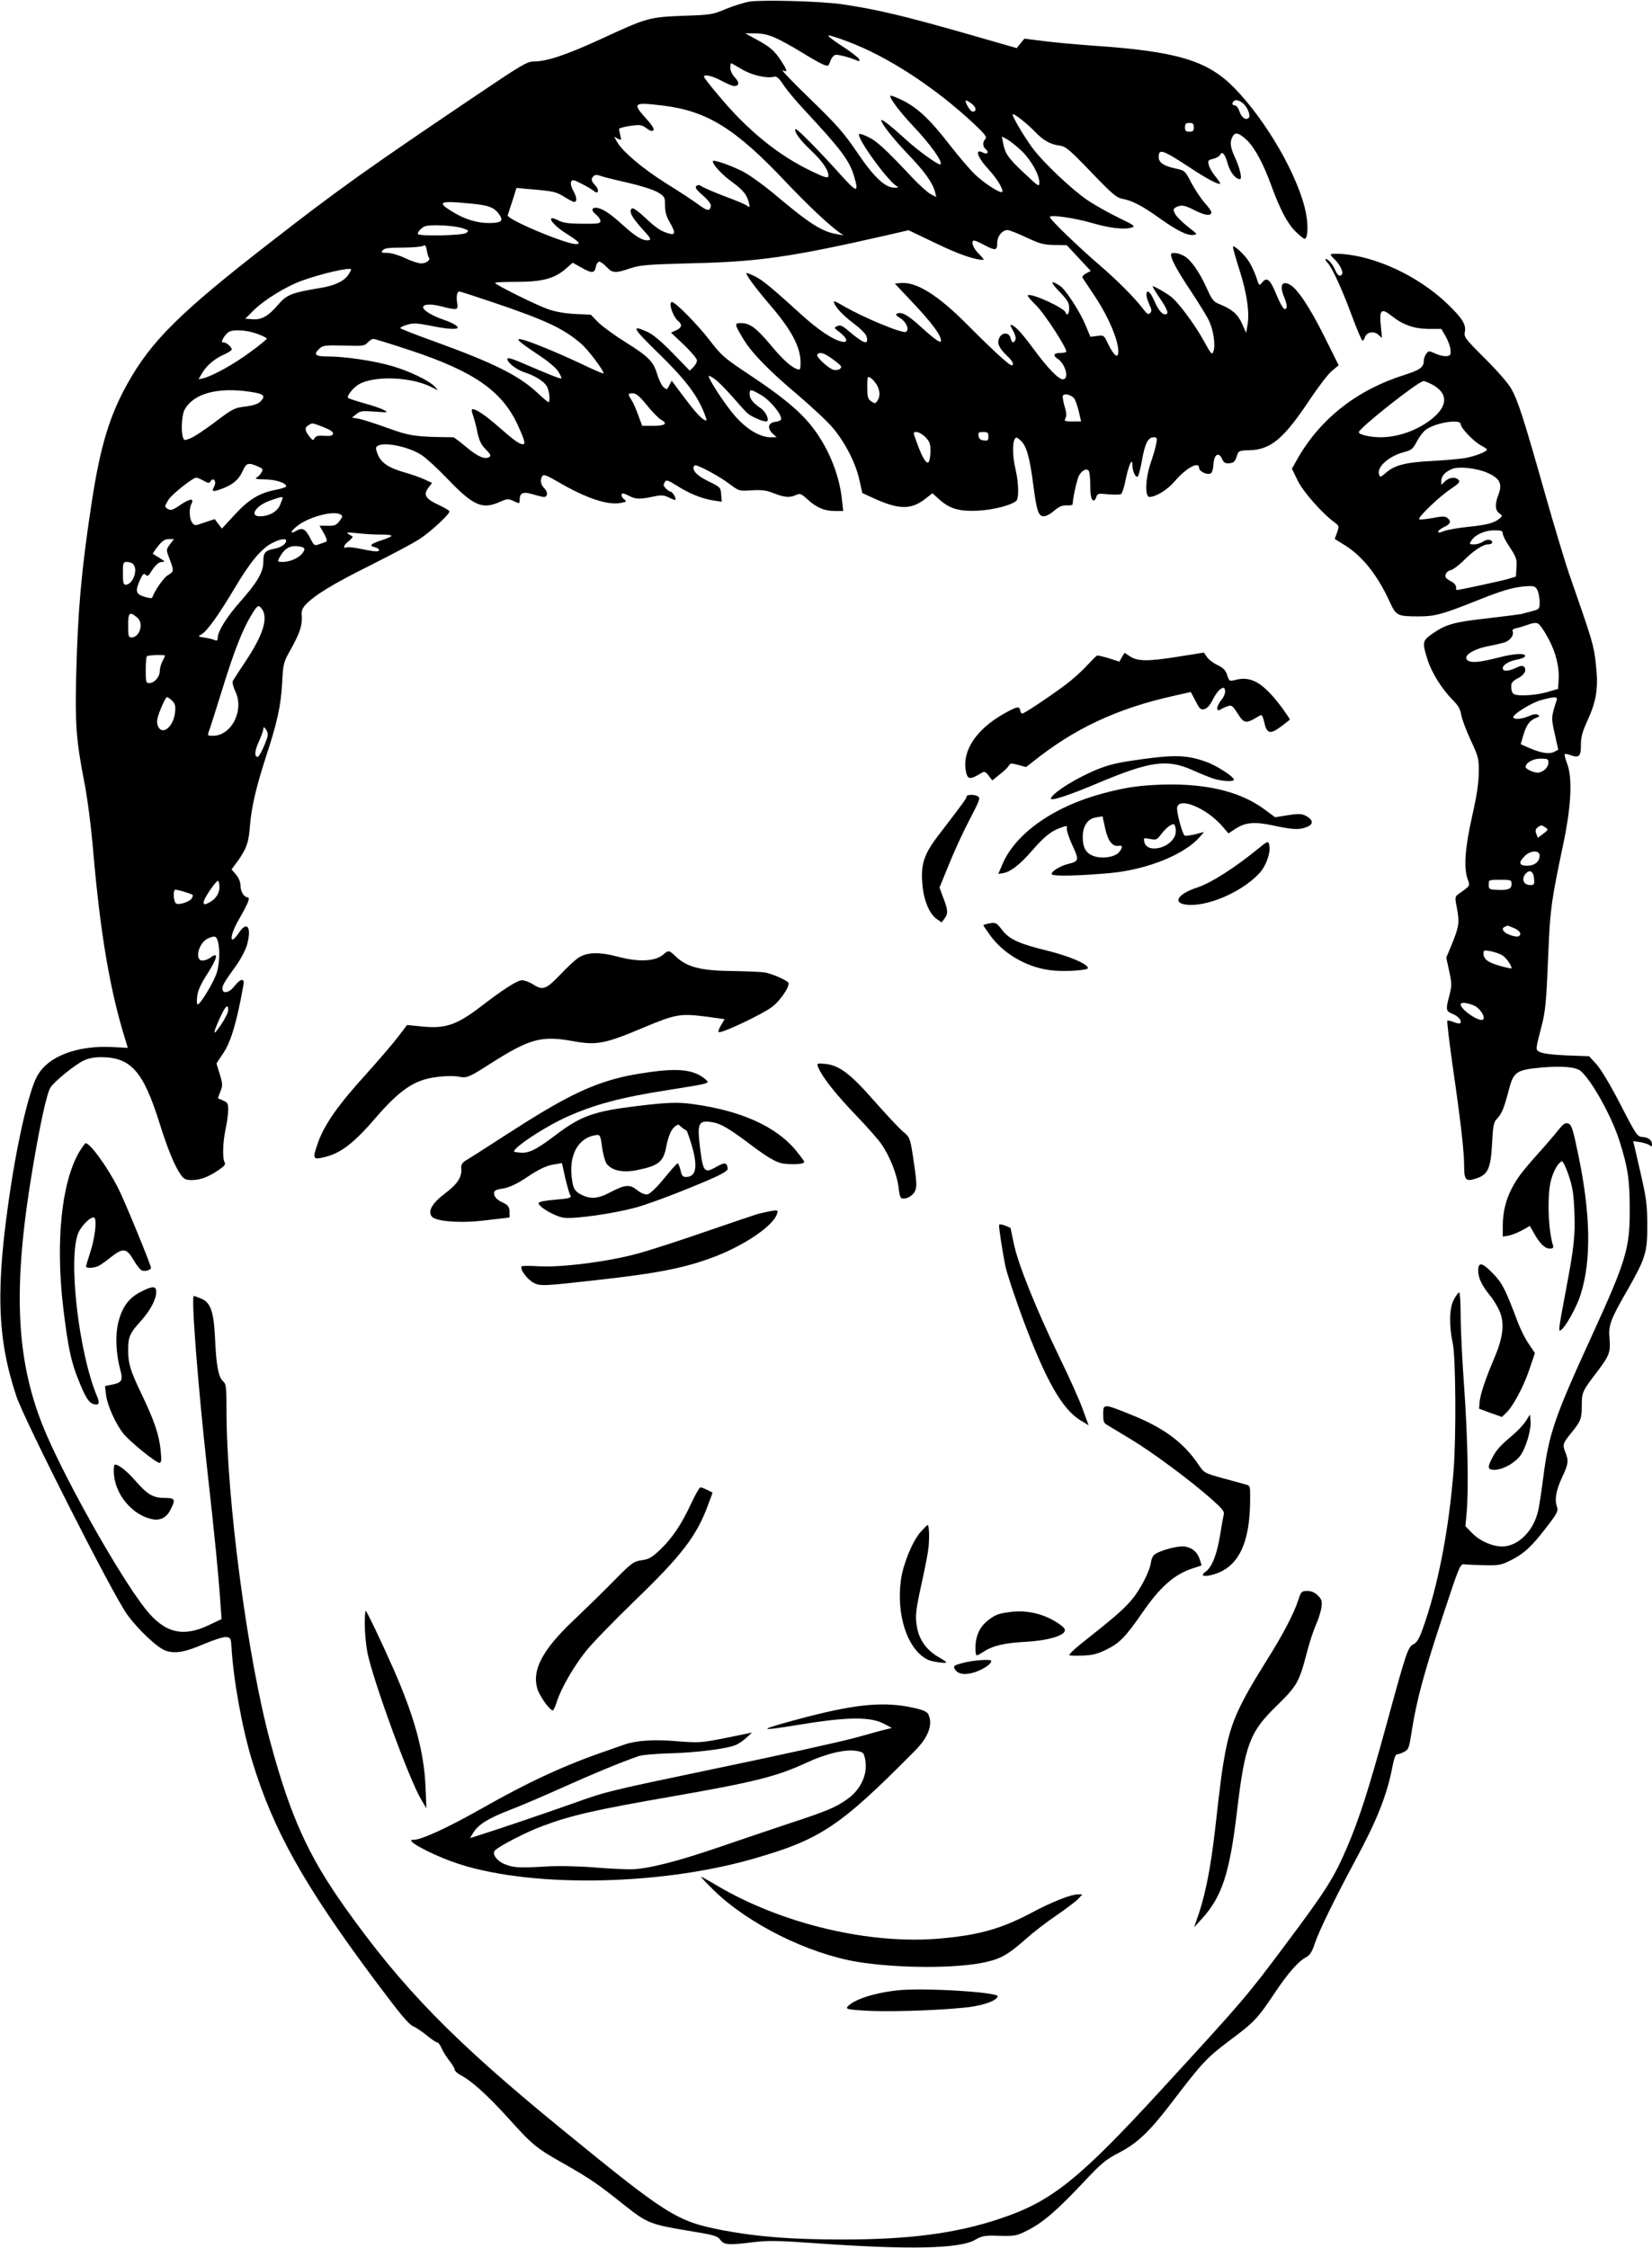 <?xml version="1.0" encoding="UTF-8" standalone="no"?>
<svg
   version="1.0"
   width="941pt"
   height="1280pt"
   viewBox="0 0 941 1280"
   preserveAspectRatio="xMidYMid meet"
   id="svg66"
   sodipodi:docname="picasso_problem_on_face.svg"
   inkscape:version="1.2 (dc2aedaf03, 2022-05-15)"
   xmlns:inkscape="http://www.inkscape.org/namespaces/inkscape"
   xmlns:sodipodi="http://sodipodi.sourceforge.net/DTD/sodipodi-0.dtd"
   xmlns="http://www.w3.org/2000/svg"
   xmlns:svg="http://www.w3.org/2000/svg">
  <defs
     id="defs70" />
  <sodipodi:namedview
     id="namedview68"
     pagecolor="#ffffff"
     bordercolor="#000000"
     borderopacity="0.25"
     inkscape:showpageshadow="2"
     inkscape:pageopacity="0.0"
     inkscape:pagecheckerboard="0"
     inkscape:deskcolor="#d1d1d1"
     inkscape:document-units="pt"
     showgrid="false"
     inkscape:zoom="1.2035156"
     inkscape:cx="529.69815"
     inkscape:cy="872.44401"
     inkscape:window-width="3840"
     inkscape:window-height="2126"
     inkscape:window-x="-11"
     inkscape:window-y="-11"
     inkscape:window-maximized="1"
     inkscape:current-layer="g64" />
  <g
     transform="translate(0,1280) scale(0.1,-0.1)"
     fill="#000000"
     stroke="none"
     id="g64">
    <path
       d="M4270 12791 c-30 -5 -91 -24 -135 -42 -76 -32 -87 -34 -245 -39 -194 -8 -203 -10 -475 -136 -190 -87 -301 -124 -373 -124 -39 0 -68 -17 -335 -197 -617 -416 -775 -528 -1172 -837 -509 -395 -672 -556 -808 -799 -104 -186 -157 -362 -206 -687 -57 -373 -78 -609 -87 -975 -7 -271 0 -373 45 -602 18 -90 39 -251 51 -390 41 -480 97 -805 184 -1084 l14 -46 -96 5 c-169 7 -316 -39 -390 -123 -29 -33 -46 -67 -70 -147 -36 -115 -80 -324 -111 -528 -87 -572 -79 -856 32 -1190 44 -134 549 -1130 630 -1242 63 -88 174 -192 221 -208 55 -18 108 -9 220 39 55 23 110 41 125 39 23 -3 26 -8 29 -48 10 -188 60 -467 118 -657 119 -393 296 -709 698 -1248 140 -188 194 -253 218 -263 18 -8 53 -31 79 -53 26 -21 52 -39 58 -39 7 0 18 -15 26 -33 7 -17 27 -49 44 -71 17 -21 31 -45 31 -52 0 -7 15 -21 32 -30 63 -32 155 -115 277 -250 138 -153 157 -168 330 -265 131 -75 181 -109 326 -225 128 -102 150 -111 353 -145 160 -26 179 -31 195 -54 22 -29 45 -31 190 -13 82 10 138 9 350 -6 531 -38 824 -32 911 19 40 23 53 26 139 23 90 -2 98 0 160 31 87 44 167 113 314 269 109 116 131 134 210 175 99 51 170 118 288 272 184 241 206 265 340 366 142 106 157 122 262 279 74 110 130 172 175 196 19 10 32 30 47 76 24 72 113 254 230 472 126 233 182 376 213 538 8 43 17 68 26 68 7 0 25 6 40 14 26 13 29 22 45 128 28 172 69 325 176 648 94 284 98 295 122 292 13 -2 65 -4 114 -5 80 -2 96 1 145 25 79 39 122 78 205 186 68 88 72 97 63 124 -14 40 -4 94 32 170 34 71 36 91 16 139 -17 42 -13 52 34 109 54 66 60 82 60 155 0 77 3 83 87 193 71 94 77 110 71 190 -7 74 5 107 97 267 109 191 119 222 118 380 0 115 -5 151 -40 304 l-40 173 40 -6 c23 -4 47 -12 54 -18 10 -8 13 -7 13 3 0 26 -18 41 -51 44 -33 2 -36 6 -128 184 -56 109 -111 201 -136 229 l-43 47 -128 5 c-78 3 -138 11 -152 19 -26 14 -27 8 6 136 26 97 30 146 42 440 10 239 17 289 86 615 44 212 52 372 20 453 -10 27 -16 50 -13 53 2 2 17 0 32 -6 49 -18 61 -7 60 57 0 46 8 75 38 141 51 111 63 187 47 322 -11 105 -19 130 -143 486 -26 72 -92 291 -147 485 -123 434 -154 529 -192 596 -16 29 -82 105 -150 172 -114 114 -120 122 -114 152 8 42 -16 79 -105 164 -164 154 -399 264 -596 279 -35 2 -63 1 -63 -3 0 -5 9 -16 21 -27 27 -24 52 -72 44 -84 -11 -19 -26 -10 -40 23 -7 18 -23 41 -34 51 -24 21 -29 11 -7 -13 26 -29 83 -154 136 -298 29 -79 57 -143 61 -143 4 0 11 9 14 20 9 29 51 37 76 14 l21 -19 -7 73 c-9 88 4 100 62 53 64 -51 127 -73 210 -74 l73 0 25 -43 c13 -23 26 -57 27 -75 3 -29 0 -34 -21 -37 -13 -2 -42 4 -64 14 -38 18 -40 17 -53 -1 -8 -10 -14 -28 -14 -40 0 -36 -22 -52 -110 -80 -270 -85 -479 -249 -609 -477 l-32 -57 33 -68 c32 -65 140 -187 210 -238 26 -19 27 -21 14 -57 l-13 -37 56 -35 c101 -62 188 -172 256 -321 38 -82 43 -85 169 -85 90 0 135 13 321 87 155 62 218 81 295 85 39 2 46 -1 57 -22 7 -14 13 -44 13 -67 0 -41 -1 -42 -42 -53 -24 -6 -49 -13 -56 -15 -7 -3 -92 -13 -190 -25 -198 -22 -243 -34 -319 -86 -61 -42 -63 -50 -33 -146 23 -76 82 -170 143 -232 33 -33 45 -54 50 -85 3 -22 27 -87 53 -143 46 -99 48 -106 47 -188 0 -59 -12 -136 -38 -250 -40 -179 -48 -288 -26 -354 15 -43 18 -38 -51 -87 -21 -15 -22 -17 -8 -87 14 -78 10 -102 -35 -211 l-27 -64 17 -78 c15 -70 15 -82 1 -137 -22 -83 -21 -90 19 -106 34 -14 54 -40 42 -53 -4 -3 -20 0 -37 7 -17 7 -33 10 -36 7 -3 -3 11 -117 30 -254 47 -323 66 -492 66 -576 0 -79 10 -88 74 -66 62 22 78 58 85 198 5 101 9 120 28 140 27 29 40 59 67 163 27 105 43 116 188 129 118 10 195 3 222 -20 63 -54 176 -258 220 -396 48 -151 59 -221 59 -390 1 -223 -19 -291 -215 -720 -214 -467 -246 -560 -278 -813 -11 -84 -24 -172 -31 -195 -26 -101 -101 -180 -182 -192 -58 -9 -142 24 -191 74 l-39 40 7 74 c12 136 6 439 -14 717 -11 151 -20 335 -20 408 0 72 -4 132 -8 132 -5 0 -18 -17 -30 -39 -27 -47 -29 -150 -7 -251 17 -78 20 -523 5 -720 -27 -342 -89 -664 -177 -908 -19 -53 -33 -76 -51 -85 -32 -15 -40 -38 -153 -452 -103 -376 -157 -543 -224 -700 -77 -179 -117 -244 -354 -560 -219 -293 -233 -310 -692 -810 -481 -525 -637 -651 -932 -749 -249 -84 -516 -119 -897 -119 -291 0 -484 15 -685 53 -262 51 -312 83 -911 572 -620 506 -911 804 -1242 1270 -207 292 -308 516 -421 933 -131 481 -251 1389 -251 1896 0 131 -2 148 -19 163 -27 24 -39 88 -46 240 -7 157 -25 209 -79 231 -20 8 -38 15 -42 15 -16 0 22 -495 76 -985 43 -383 65 -608 75 -758 l7 -97 -74 -35 c-147 -70 -251 -44 -359 92 -151 190 -478 773 -587 1048 -153 386 -169 794 -56 1462 43 257 81 429 102 461 23 35 138 128 187 152 27 13 62 20 99 20 172 0 243 -81 336 -380 45 -143 85 -241 120 -290 17 -24 29 -30 59 -30 50 0 95 16 153 55 35 23 44 34 38 45 -14 22 -11 116 5 190 8 36 14 84 15 108 0 37 -4 44 -27 54 -16 7 -29 13 -31 13 -1 1 5 19 13 39 14 34 14 42 -3 98 l-19 62 37 56 c45 65 79 180 117 393 7 39 -18 35 -51 -8 -45 -58 -93 -39 -56 22 10 17 39 59 64 93 25 34 53 87 62 116 29 100 3 144 -44 74 -58 -87 -57 -20 2 80 48 83 63 120 47 120 -20 0 -41 33 -41 65 0 21 -9 44 -25 64 l-26 30 36 49 c49 69 62 105 69 202 9 107 34 213 90 388 65 197 86 292 93 422 6 112 7 117 48 190 52 93 67 138 64 190 -3 30 2 45 21 66 51 54 153 117 366 223 120 60 248 128 283 151 63 41 171 140 171 158 0 4 -27 21 -60 36 -76 35 -90 58 -61 97 l22 29 -43 20 c-24 11 -75 29 -114 40 -91 26 -134 55 -153 104 -12 32 -12 39 0 47 38 24 176 -4 250 -52 25 -16 93 -78 150 -138 145 -151 196 -173 294 -130 45 20 50 20 82 5 33 -15 33 -15 33 8 0 40 20 48 76 31 27 -8 55 -15 62 -15 22 0 24 28 3 49 -22 22 -26 47 -12 70 7 11 24 5 88 -32 160 -94 283 -135 359 -121 32 6 35 8 21 19 -18 13 -23 35 -8 35 5 0 22 -7 37 -15 35 -18 60 -19 134 -3 48 10 61 9 90 -5 18 -10 35 -15 37 -13 7 6 -16 46 -27 46 -10 0 -40 28 -40 38 0 4 4 13 9 20 6 11 21 5 67 -24 69 -44 140 -73 207 -84 l48 -7 -3 41 c-3 40 -5 42 -68 73 -64 31 -90 55 -90 80 0 7 5 13 11 13 21 0 138 -63 193 -105 56 -42 57 -42 129 -37 57 3 83 0 125 -17 60 -24 90 -26 126 -10 23 11 30 8 67 -26 52 -47 96 -65 155 -65 l47 0 -7 63 c-15 148 -81 306 -176 424 -70 87 -169 168 -350 288 -147 98 -159 108 -229 199 -66 86 -194 216 -213 216 -23 0 4 -83 36 -109 24 -20 19 -38 -13 -52 l-29 -13 74 -70 c41 -39 74 -79 74 -88 0 -10 -9 -27 -20 -38 l-21 -21 -97 100 c-62 64 -113 107 -142 120 -99 45 -88 24 61 -121 151 -147 218 -235 259 -337 18 -47 18 -51 2 -42 -24 13 -60 54 -127 144 l-59 79 -14 -27 c-13 -26 -14 -26 -33 -9 -11 10 -26 42 -35 71 -22 74 -49 102 -179 183 -62 39 -133 90 -157 114 l-43 44 -90 4 c-57 3 -114 13 -155 28 -66 23 -300 139 -300 149 0 4 55 6 123 6 144 0 214 18 278 73 l41 36 48 -27 c62 -35 76 -34 84 3 3 17 12 30 19 30 7 0 26 -13 42 -30 34 -36 49 -37 135 -8 58 19 96 22 360 29 373 9 555 35 1100 159 l125 29 155 -74 c130 -63 223 -95 272 -95 5 0 -7 15 -26 34 -33 31 -49 76 -27 76 6 0 31 -11 57 -25 64 -34 74 -32 74 10 0 39 28 75 59 75 10 0 58 -19 107 -42 76 -36 99 -42 159 -43 l71 -1 69 -74 68 -73 -27 -14 c-16 -9 -24 -19 -19 -26 4 -7 31 -46 59 -89 83 -121 144 -261 144 -330 0 -43 -25 -24 -56 39 -26 55 -26 55 -64 50 l-39 -5 -28 67 c-33 79 -114 203 -145 223 -56 36 -58 24 -5 -31 48 -50 57 -65 57 -95 0 -20 -4 -36 -10 -36 -5 0 -10 4 -10 9 0 24 -199 116 -216 99 -3 -3 18 -28 45 -54 51 -49 185 -257 174 -268 -4 -3 -19 -6 -34 -6 -37 0 -44 -14 -15 -33 46 -30 68 -117 30 -117 -25 0 -87 64 -170 177 -72 97 -107 133 -128 133 -3 0 4 -15 15 -34 10 -18 17 -41 13 -50 -9 -23 -21 -20 -28 9 -9 35 -49 34 -65 -1 -13 -30 0 -58 51 -106 27 -26 37 -48 19 -48 -13 0 -112 91 -251 231 -169 170 -291 246 -381 237 l-32 -3 113 -120 c101 -108 150 -175 150 -205 0 -18 -36 7 -113 77 -73 67 -109 88 -136 78 -12 -5 -8 -11 17 -27 35 -22 53 -65 32 -78 -19 -11 -246 83 -358 149 -29 17 -52 28 -52 25 0 -24 43 -73 105 -120 45 -34 78 -66 81 -81 13 -50 -14 -42 -101 31 -37 32 -49 37 -66 29 -20 -8 -20 -10 15 -36 44 -34 49 -62 9 -52 -53 13 -133 67 -228 153 -169 154 -225 200 -268 220 -23 11 -44 19 -45 17 -7 -6 54 -88 125 -171 130 -150 183 -248 183 -339 0 -38 -3 -43 -17 -38 -37 12 -85 56 -154 139 -80 96 -118 124 -168 124 -39 0 -38 -5 12 -89 48 -80 144 -179 309 -318 81 -69 173 -155 203 -191 70 -84 129 -199 150 -295 l17 -75 66 -30 c140 -64 210 -65 288 -6 l45 35 38 -34 c61 -55 114 -70 223 -65 94 5 203 35 220 60 12 20 9 107 -7 173 -17 68 -19 153 -5 175 7 12 13 11 35 -10 32 -30 50 -93 70 -247 20 -153 29 -183 61 -183 13 0 39 14 59 32 27 23 45 31 71 30 19 -1 34 2 34 6 0 32 24 140 35 162 17 32 45 46 57 28 4 -7 8 -41 8 -75 0 -64 6 -93 20 -93 5 0 12 9 15 21 6 19 12 20 68 14 34 -3 67 -2 73 2 6 4 19 44 27 87 16 78 37 123 37 79 0 -35 19 -78 31 -66 5 5 16 47 24 93 16 93 35 130 66 130 19 0 21 -4 15 -37 -4 -21 -18 -70 -32 -110 -30 -89 -34 -193 -6 -193 37 1 101 40 143 89 65 76 139 117 139 76 0 -19 43 -40 64 -32 10 4 16 23 18 54 4 57 30 72 50 28 9 -21 18 -25 41 -23 24 2 32 10 41 38 11 34 12 34 72 36 122 3 196 65 343 286 50 75 108 151 129 167 l37 31 -81 163 c-84 168 -154 273 -197 296 -46 25 -60 -6 -32 -72 18 -45 19 -67 2 -67 -7 0 -28 36 -46 81 -36 88 -55 104 -81 71 -18 -21 -18 -21 -34 29 -10 28 -28 68 -41 88 -24 39 -84 95 -92 87 -2 -2 14 -62 37 -133 43 -134 59 -246 45 -319 l-7 -39 -23 51 c-24 54 -56 82 -124 110 -39 15 -46 24 -76 90 -43 95 -89 161 -128 185 -34 20 -77 25 -77 9 0 -26 37 -94 116 -212 46 -70 93 -146 103 -170 24 -54 35 -136 23 -168 -8 -23 -12 -19 -53 55 -53 97 -147 224 -191 257 -32 24 -92 58 -102 58 -3 0 14 -30 39 -66 46 -67 55 -94 32 -94 -20 0 -41 28 -65 83 -21 48 -42 62 -42 27 0 -10 8 -35 17 -55 14 -29 14 -38 4 -48 -10 -10 -18 -5 -39 23 -49 64 -146 162 -252 253 -122 105 -280 258 -280 271 0 15 138 -4 244 -35 101 -29 182 -38 225 -24 20 6 8 14 -77 55 -54 26 -134 71 -176 99 -93 63 -256 218 -317 301 -53 73 -121 190 -110 190 14 0 84 -56 126 -100 48 -50 87 -72 140 -79 36 -5 55 -21 180 -151 120 -125 145 -146 178 -152 55 -10 113 -40 204 -105 103 -74 164 -105 199 -101 27 3 26 4 -30 47 -31 25 -64 57 -72 72 -13 26 -12 29 5 39 30 15 47 13 111 -20 55 -28 90 -31 90 -8 0 5 -17 30 -39 54 -21 24 -55 75 -75 113 -36 68 -37 70 -88 81 -68 14 -98 34 -98 65 0 51 20 44 185 -64 92 -61 165 -99 165 -85 0 3 -13 22 -29 42 -17 20 -33 49 -36 64 -6 23 -3 27 24 33 17 4 35 14 40 22 13 25 28 8 45 -52 15 -49 44 -85 69 -85 14 0 -1 64 -28 122 -27 58 -31 89 -15 119 15 28 35 24 79 -16 46 -42 97 -136 144 -266 49 -134 91 -213 138 -259 23 -22 45 -40 50 -40 18 0 22 77 7 150 -42 206 -224 522 -408 710 -153 156 -328 208 -805 240 -93 7 -219 18 -280 26 l-110 14 -22 -27 -22 -27 -268 77 c-382 109 -522 142 -728 173 -118 17 -446 26 -525 15z m145 -206 c31 -13 97 -50 148 -81 50 -31 106 -63 123 -70 31 -13 32 -13 43 16 5 17 18 33 27 37 13 5 77 -11 132 -34 7 -3 10 1 6 10 -3 8 -46 41 -95 73 -50 32 -86 60 -81 62 6 2 54 -13 109 -34 229 -85 500 -262 724 -472 60 -57 72 -73 62 -83 -17 -17 -16 -44 2 -59 21 -17 8 -32 -16 -19 -50 26 -31 -29 35 -99 42 -46 76 -100 76 -122 0 -21 -104 45 -160 100 -30 30 -93 104 -139 163 -111 144 -181 210 -265 253 -38 19 -71 32 -74 29 -9 -9 51 -89 122 -165 104 -109 178 -212 163 -226 -8 -8 -125 75 -201 145 -81 74 -136 117 -136 106 0 -19 66 -103 150 -191 97 -101 142 -164 156 -217 l7 -29 -31 16 c-17 9 -64 51 -104 93 -152 162 -204 210 -251 232 -26 13 -50 21 -53 18 -19 -19 173 -282 219 -300 6 -3 0 -6 -14 -6 -55 -2 -118 56 -215 199 -79 116 -118 160 -271 308 -98 95 -168 168 -155 162 29 -14 28 -3 -7 51 -37 58 -65 83 -142 124 l-64 35 57 0 c40 0 75 -8 113 -25z m-190 -179 c56 -34 142 -54 184 -43 15 4 28 -8 54 -47 19 -29 70 -90 114 -137 215 -231 262 -293 289 -386 27 -93 15 -91 -75 9 -123 137 -253 269 -259 263 -12 -12 23 -61 87 -121 68 -64 105 -120 99 -149 -2 -11 -25 -4 -95 30 -188 89 -365 233 -528 429 -47 55 -85 104 -85 109 0 16 48 5 100 -23 30 -17 63 -30 72 -30 29 0 31 21 4 49 -15 15 -26 39 -26 54 0 15 2 27 4 27 2 0 29 -15 61 -34z m1324 -210 c15 -18 6 -37 -13 -30 -11 4 -36 45 -36 60 0 8 36 -14 49 -30z m1527 19 c27 -18 50 -73 37 -86 -16 -16 -41 1 -53 37 -6 19 -18 34 -26 34 -15 0 -19 12 -7 23 10 11 27 8 49 -8z m-3301 -16 c253 -31 413 -130 700 -434 128 -135 242 -242 305 -288 l25 -17 -35 6 c-90 15 -158 59 -374 241 -54 44 -127 97 -164 116 -70 36 -172 71 -172 59 0 -20 52 -76 107 -116 67 -49 87 -74 99 -121 6 -26 5 -28 -8 -18 -8 7 -64 31 -124 53 -59 22 -119 48 -132 56 -18 12 -27 13 -36 4 -8 -8 1 -22 38 -53 32 -29 47 -49 45 -61 -6 -31 -21 -28 -76 13 -29 21 -109 74 -179 117 -130 82 -245 178 -278 234 l-18 32 21 -12 c20 -10 21 -9 15 17 -4 15 -7 32 -8 38 0 5 28 13 63 18 57 8 66 7 93 -13 20 -15 33 -19 40 -12 6 6 -7 29 -41 66 -81 90 -74 95 94 75z m3025 -124 c0 -20 -5 -25 -25 -25 -20 0 -25 5 -25 25 0 20 5 25 25 25 20 0 25 -5 25 -25z m-979 -136 c53 -52 99 -134 99 -177 0 -28 -3 -26 -86 52 -91 86 -108 109 -120 170 l-7 39 34 -19 c18 -11 54 -40 80 -65z m-2247 -179 c74 -17 147 -40 171 -54 41 -25 43 -27 43 -75 0 -36 7 -63 26 -95 35 -60 34 -77 -3 -66 -46 13 -71 29 -138 92 -44 41 -68 57 -75 50 -16 -16 -1 -47 59 -114 51 -56 55 -63 36 -66 -30 -4 -69 18 -138 80 -75 68 -114 95 -147 103 -37 9 -45 -12 -14 -36 14 -11 26 -28 26 -37 0 -15 -13 -17 -102 -16 -78 0 -111 5 -136 18 -78 40 -43 -19 42 -73 72 -45 87 -61 58 -61 -62 0 -396 141 -390 164 2 6 14 44 27 83 l23 73 61 -6 c150 -12 166 -16 211 -45 26 -16 51 -29 56 -29 18 0 16 26 -3 61 -12 20 -18 43 -14 53 6 15 12 14 59 -10 29 -14 60 -33 70 -41 26 -23 34 4 9 31 -24 25 -26 37 -10 53 8 8 19 9 38 2 14 -6 84 -23 155 -39z m-886 -120 c98 -9 130 -22 159 -66 21 -33 7 -44 -63 -44 -66 0 -136 21 -203 62 -98 59 -80 67 107 48z m-49 -141 c32 -11 33 -13 16 -26 -20 -14 -275 -20 -275 -5 0 12 14 28 35 41 25 15 175 8 224 -10z m-196 -166 c12 -12 -15 -33 -43 -33 -16 0 -57 13 -92 30 -36 17 -79 30 -102 30 -33 0 -37 2 -26 15 10 12 36 15 114 15 55 0 108 5 116 10 12 7 16 2 21 -25 3 -20 9 -38 12 -42z m-443 -68 c0 -3 -7 -17 -17 -31 -23 -35 -78 -61 -159 -74 -160 -26 -192 -39 -237 -92 -58 -68 -96 -90 -148 -86 l-42 3 51 51 c60 58 179 131 267 164 115 42 285 81 285 65z m815 -189 c295 -100 398 -148 497 -235 43 -38 133 -159 125 -168 -2 -1 -60 23 -128 56 -131 62 -285 125 -333 137 -47 11 -24 -10 84 -82 61 -40 107 -78 120 -100 12 -19 20 -37 18 -39 -4 -4 -64 19 -240 95 -49 20 -68 25 -68 15 0 -20 54 -62 97 -75 62 -20 114 -53 129 -82 14 -27 19 -88 8 -88 -4 0 -33 25 -65 55 -107 99 -252 170 -586 291 -106 38 -193 72 -193 76 0 4 18 13 40 19 33 10 55 9 122 -4 85 -17 118 -21 152 -19 34 3 -1 29 -69 52 -62 21 -115 53 -115 70 0 18 42 21 101 6 93 -24 101 -23 93 19 -6 36 -1 65 13 65 5 0 94 -29 198 -64z m-1350 -177 c30 -11 55 -23 55 -27 0 -4 -41 -38 -92 -75 -89 -67 -216 -138 -270 -151 l-27 -6 20 35 c26 44 72 83 127 107 23 10 42 23 42 28 0 14 -30 40 -46 40 -12 0 -13 4 -3 23 7 12 19 27 28 34 25 19 104 15 166 -8z m872 -94 c363 -120 523 -232 612 -425 40 -88 46 -110 29 -110 -19 0 -52 24 -133 95 -72 64 -131 105 -152 105 -8 0 -8 -10 2 -37 7 -21 19 -65 25 -98 10 -45 21 -68 47 -94 26 -26 31 -36 21 -43 -25 -17 -68 2 -133 57 -36 30 -69 55 -73 55 -212 2 -246 6 -372 52 -69 25 -143 49 -165 53 l-40 7 25 20 c22 18 34 19 105 14 73 -6 78 -5 55 8 -15 8 -65 26 -114 39 -48 14 -90 27 -93 31 -10 9 26 56 59 76 85 52 297 45 413 -13 l40 -20 -18 21 c-30 33 -145 89 -242 117 -102 30 -268 55 -367 55 -74 0 -85 11 -47 46 19 17 35 19 138 16 107 -3 118 -2 135 17 11 12 25 21 33 21 7 0 102 -29 210 -65z m2411 -54 c45 -33 50 -40 37 -51 -8 -7 -25 -9 -37 -6 -30 8 -100 74 -93 86 12 19 42 10 93 -29z m-666 -118 c19 -16 61 -59 95 -98 33 -38 69 -78 79 -87 22 -20 86 -48 108 -48 23 0 0 55 -30 75 -43 28 -64 54 -64 80 0 31 4 31 66 -5 49 -28 114 -106 114 -136 0 -7 -15 -14 -32 -16 -42 -4 -50 -36 -17 -67 l23 -21 -35 0 c-57 0 -129 41 -194 112 -59 63 -173 238 -156 238 4 0 24 -12 43 -27z m912 -24 c19 -32 21 -69 3 -92 -11 -16 -14 -16 -35 -2 -19 14 -22 25 -22 81 0 60 1 63 19 52 10 -6 26 -24 35 -39z m3168 -1 c81 -46 85 -110 13 -177 -79 -73 -202 -121 -310 -121 -61 0 -125 15 -125 29 0 22 340 291 369 291 7 0 31 -10 53 -22z m-6737 -39 c80 -12 91 -23 57 -57 -12 -12 -41 -21 -76 -26 -72 -8 -79 -12 -191 -97 -50 -37 -107 -75 -128 -84 -35 -14 -38 -14 -44 2 -13 32 -8 127 7 157 49 94 186 133 375 105z m2261 -78 c31 -38 67 -75 81 -82 39 -21 21 -34 -46 -34 l-63 0 -23 62 c-12 34 -30 74 -39 87 -21 33 -20 36 9 36 19 0 39 -17 81 -69z m2436 35 c6 -11 17 -45 24 -73 l12 -53 -49 0 c-45 0 -49 2 -40 18 7 13 6 34 -5 68 -8 27 -12 54 -10 60 7 18 55 4 68 -20z m2198 -141 c0 -22 73 -98 115 -121 19 -10 35 -21 35 -24 0 -12 -70 -39 -127 -49 -32 -5 -115 -12 -185 -16 -148 -7 -215 -24 -262 -66 -33 -28 -35 -29 -41 -10 -13 43 57 104 144 127 40 10 49 17 71 59 14 27 37 57 52 68 54 40 198 63 198 32z m-6478 -17 c40 -16 57 -28 55 -38 -2 -11 -14 -14 -49 -12 -35 3 -48 -1 -56 -13 -8 -15 -11 -14 -30 10 -27 34 -28 51 -4 64 22 14 18 14 84 -11z m3429 -57 c24 -25 29 -38 29 -78 0 -26 -4 -54 -9 -62 -12 -19 -36 19 -67 104 -24 65 -24 65 -3 65 11 0 34 -13 50 -29z m359 3 c0 -22 -4 -25 -27 -22 -18 2 -27 10 -29 26 -3 19 1 22 26 22 26 0 30 -4 30 -26z m-4164 -169 c31 -13 34 -17 24 -34 -5 -11 -18 -25 -28 -30 -13 -8 -1 -10 46 -11 60 0 122 -20 122 -39 0 -5 -26 -14 -58 -20 -94 -18 -154 -54 -235 -142 l-73 -79 -21 27 -20 27 -57 -19 c-57 -20 -58 -20 -72 0 -16 22 -18 78 -4 105 18 34 -8 32 -61 -4 -41 -29 -55 -34 -70 -26 -23 13 -23 15 -1 52 17 30 140 128 160 128 6 0 24 -8 41 -17 28 -16 33 -16 41 -3 16 25 35 -2 20 -30 -16 -30 -10 -33 39 -15 64 22 101 53 123 102 21 47 31 50 84 28z m7010 -39 c68 -31 82 -61 60 -121 -22 -55 -20 -91 4 -108 19 -13 19 -15 3 -29 -33 -27 -72 -37 -179 -48 -59 -6 -122 -17 -141 -25 -45 -19 -41 3 5 25 35 17 40 31 17 50 -13 11 -29 11 -85 0 -39 -7 -73 -10 -76 -7 -10 10 114 129 179 172 45 30 55 41 46 51 -17 20 -52 17 -77 -6 l-22 -21 0 24 c0 26 22 50 60 66 39 17 145 5 206 -23z m-6866 -141 c0 -3 -7 -21 -15 -41 -16 -38 -62 -64 -115 -64 -63 0 -22 62 60 90 59 21 70 23 70 15z m330 -95 c13 -8 12 -13 -6 -37 -18 -24 -29 -28 -68 -27 l-46 0 25 -43 c17 -31 20 -45 12 -48 -7 -3 -24 -9 -39 -14 -26 -10 -29 -8 -47 27 -30 60 -47 70 -82 50 -41 -24 -36 -4 7 29 67 51 206 87 244 63z m6620 -109 c0 -10 18 -46 41 -79 36 -55 40 -67 37 -113 l-3 -52 -45 -14 c-38 -11 -277 -63 -293 -63 -2 0 -4 8 -3 17 0 9 -10 22 -22 29 -13 6 -28 16 -33 21 -15 15 0 41 26 47 13 3 43 26 68 50 58 59 114 96 143 96 13 0 24 5 24 10 0 19 -29 22 -52 6 -12 -9 -35 -16 -51 -16 -28 0 -29 1 -15 23 22 33 77 57 131 57 39 0 47 -3 47 -19z m-6387 -5 c31 0 57 -3 57 -7 0 -4 -24 -15 -52 -24 -67 -22 -78 -32 -44 -41 29 -7 35 -24 8 -24 -9 0 -48 6 -85 14 -38 8 -75 12 -83 9 -24 -9 -16 14 13 36 14 12 24 23 22 25 -2 2 -13 8 -24 15 -16 10 -5 11 55 4 41 -4 101 -8 133 -7z m-1205 -56 c-22 -30 -22 -31 -4 -78 28 -74 28 -76 -7 -97 -26 -16 -74 -85 -90 -128 -1 -5 -22 -3 -45 5 -49 15 -53 32 -24 97 15 32 21 38 31 28 10 -9 15 -8 25 7 28 46 49 66 69 66 19 0 17 4 -13 22 -19 12 -37 23 -39 24 -2 2 11 21 29 44 24 30 39 40 61 40 l30 0 -23 -30z m662 21 c0 -19 -30 -39 -67 -46 -53 -10 -63 -21 -63 -74 0 -59 -35 -119 -135 -231 -74 -84 -125 -166 -125 -203 0 -14 -4 -17 -17 -12 -10 5 -36 11 -58 14 -39 6 -39 7 -17 19 32 18 99 112 190 265 87 147 152 225 215 256 44 22 77 27 77 12z m97 -39 c10 -6 9 -13 -3 -31 -20 -28 -72 -51 -114 -51 -29 0 -30 2 -19 23 24 46 51 67 88 67 20 0 42 -4 48 -8z m-969 -94 c31 -31 -1 -118 -43 -118 -12 0 -15 14 -15 65 0 61 1 65 23 65 13 0 28 -5 35 -12z m731 -252 c41 -50 13 -147 -89 -300 -37 -55 -70 -107 -74 -114 -4 -7 2 -33 14 -58 53 -108 -21 -254 -127 -254 -31 0 -32 1 -23 26 6 15 40 122 76 238 69 223 114 337 166 424 35 56 39 59 57 38z m-706 -54 c37 -32 13 -112 -34 -112 -17 0 -19 8 -19 70 0 74 8 80 53 42z m8035 -115 c44 -80 65 -165 60 -241 l-3 -49 -65 -19 c-66 -18 -165 -24 -187 -10 -12 7 -16 25 -14 55 0 9 17 25 36 34 37 18 54 48 36 66 -8 8 -21 6 -46 -6 -44 -21 -75 -22 -75 -2 0 19 36 41 82 49 21 4 40 11 43 16 14 22 -51 21 -147 -4 -106 -27 -154 -32 -176 -18 -35 23 23 64 113 82 33 6 75 16 93 21 34 11 57 41 48 64 -3 8 5 15 22 18 15 3 45 12 67 20 25 10 46 12 56 6 10 -5 35 -41 57 -82z m-7878 -101 c0 -2 -7 -17 -15 -32 -8 -16 -15 -41 -15 -56 0 -33 -31 -68 -60 -68 -18 0 -20 7 -20 73 0 41 3 77 7 80 7 7 103 10 103 3z m41 -257 c17 -17 20 -30 16 -66 -9 -84 -75 -135 -98 -76 -8 23 -6 39 16 95 15 38 31 68 36 68 5 0 19 -10 30 -21z m7886 4 c-31 -95 -32 -101 -11 -192 l20 -90 -22 -12 c-28 -15 -75 -8 -142 21 l-50 22 15 51 c17 58 36 85 73 99 19 7 21 11 10 18 -9 5 -27 3 -49 -7 -41 -18 -84 -22 -91 -9 -8 15 103 85 161 100 75 20 93 20 86 -1z m-7343 -207 c-14 -48 -47 -116 -56 -116 -20 0 -18 33 6 86 14 31 26 64 26 73 1 13 3 13 15 -3 9 -12 12 -29 9 -40z m7296 -150 c0 -27 -33 -56 -62 -56 -23 0 -68 21 -68 32 0 24 42 48 85 48 41 0 45 -2 45 -24z m-16 -369 c16 -11 15 -14 -14 -35 l-30 -23 -9 23 c-7 17 -5 26 7 36 20 15 24 15 46 -1z m-34 -159 c0 -35 -29 -58 -72 -58 -46 0 -50 19 -13 55 32 33 85 35 85 3z m-32 -131 c3 -34 1 -37 -22 -37 -35 0 -50 30 -30 59 24 33 48 23 52 -22z m-7488 -50 c0 -35 -23 -68 -57 -86 -28 -14 -33 -14 -33 2 0 20 73 126 82 121 5 -3 8 -20 8 -37z m7360 18 c0 -28 -21 -36 -87 -32 -40 2 -43 4 -43 30 0 27 1 27 65 27 63 0 65 -1 65 -25z m-7512 -61 c1 -1 0 -8 -4 -17 -7 -19 -68 -41 -89 -33 -15 5 -21 66 -9 79 4 4 73 -15 102 -29z m7526 -189 c36 -15 47 -38 23 -48 -7 -2 -29 2 -50 10 -37 15 -48 37 -24 46 6 3 13 6 13 6 1 1 18 -6 38 -14z m-7383 -76 c14 -49 9 -139 -10 -189 -22 -57 -91 -170 -105 -170 -5 0 -6 20 -3 45 3 32 20 70 56 126 62 97 68 133 17 94 -11 -8 -30 -15 -43 -15 -47 0 -22 103 32 126 38 17 48 14 56 -17z m7311 -76 c23 -11 58 -58 58 -77 0 -3 -30 4 -67 14 -68 19 -93 38 -93 72 0 16 5 18 38 12 20 -4 49 -13 64 -21z m-152 -291 c32 -16 62 -64 48 -77 -18 -19 -128 55 -128 86 0 14 42 9 80 -9z m-7100 -24 c0 -13 -18 -49 -40 -82 -48 -71 -51 -60 -9 34 32 71 49 88 49 48z"
       id="path4" />
    <path
       d="m 6199.414,9018.291 c -23.193,-25.983 -69.023,-68.745 -101.26,-95.159 -57.207,-47.617 -257.223,-183.864 -274.998,-186.703 -4.937,-0.788 -10.307,7.468 -12.041,18.331 -4.1,25.675 -19.742,22.164 -94.998,-20.234 -153.158,-87.245 -233.374,-206.385 -215.554,-317.971 9.304,-58.262 20.797,-60.477 95.58,-15.116 11.061,6.83 21.053,1.337 35.384,-18.653 l 20.531,-27.101 42.154,34.074 c 24.454,18.083 47.133,40.945 51.796,49.791 7.825,14.414 14.737,15.518 53.955,4.566 l 44.471,-12.139 37.847,29.336 c 237.872,190.901 481.961,304.819 806.653,376.924 l 93.853,21.064 27.436,-51.316 c 23.685,-46.851 29.568,-51.988 51.807,-45.398 15.484,4.498 31.724,23.294 46.9,55.085 13.002,26.381 33.075,52.878 45.124,59.865 17.658,9.909 20.936,8.407 24.09,-11.343 2.05,-12.837 -7.476,-35.625 -21.897,-53.118 -27.856,-34.829 -31.382,-69.823 -3.65,-53.242 8.257,5.369 27.06,14.448 40.569,18.631 22.081,7.577 27.807,3.428 54.811,-38.842 39.361,-62.576 47.576,-63.289 126.98,-15.165 12.879,8.133 16.945,1.693 26.215,-37.333 14.516,-65.531 33.552,-70.592 94.194,-25.464 27.101,20.531 50.568,38.456 52.228,40.746 0.83,1.145 -23.095,36.819 -52.904,77.629 -99.89,130.885 -168.17,171.627 -255.624,148.547 -36.064,-8.797 -37.051,-8.955 -48.969,27.623 -9.511,27.849 -21.593,40.096 -55.675,56.932 -24.09,11.343 -50.587,31.416 -60.023,46.111 l -17.095,24.612 -151.085,-24.128 c -166.885,-26.651 -227.712,-26.238 -270.913,3.319 l -29.459,19.599 -15.293,-24.721 -14.148,-25.551 -59.715,18.819 c -32.978,9.924 -63.507,17.2 -67.299,15.582 -3.95,-0.631 -25.799,-22.348 -49.979,-48.488 z"
       id="path6" />
    <path
       d="m 3291.324,7343.648 c -17.863,-12.624 -62.035,-53.201 -96.315,-89.938 -84.826,-88.492 -102.216,-94.572 -155.711,-61.105 -23.953,15.14 -55.244,26.763 -69.287,24.995 -29.362,-3.697 -103.691,-51.961 -225.538,-145.114 -145.451,-111.687 -207.675,-132.49 -351.006,-116.819 l -74.857,7.434 -47.822,-63.083 c -26.62,-35.773 -111.437,-134.639 -187.648,-219.452 -152.743,-167.073 -235.31,-283.812 -271.605,-386.943 -33.43,-94.989 -31.511,-99.935 42.685,-81.515 89.193,22.902 163.673,80.263 285.796,222.732 135.835,157.163 220.528,215.811 340.53,230.92 48.351,7.385 109.156,8.556 134.537,2.674 43.897,-8.739 56.181,-3.301 172.619,71.015 230.484,147.034 294.467,164.168 477.552,131.455 134.082,-24.617 182.112,-14.68 401.313,77.762 179.796,75.809 208.998,80.782 352.65,62.557 l 108.219,-14.905 -21.353,-36.407 c -11.793,-19.641 -17.363,-37.201 -10.819,-37.674 22.667,-4.927 251.429,104.281 303.421,144.546 44.975,34.194 96.457,109.409 93.243,134.942 -1.607,12.766 -95.008,54.178 -136.03,60.684 -23.783,3.49 -111.084,6.763 -192.958,8.127 -170.131,1.923 -250.585,22.917 -310.964,80.158 -41.21,38.904 -42.648,40.02 -73.107,14.139 -45.609,-39.461 -137.053,-44.49 -255.021,-13.953 -111.424,30.064 -182.442,27.607 -232.524,-7.23 z"
       id="path8"
       style="stroke-width:1.287" />
    <path
       d="m 6259.156,8422.254 c -120.008,-47.52 -258.354,-132.399 -272.899,-168.14 -8.024,-19.509 101.711,16.243 266.753,86.144 299.903,125.869 394.03,138.876 540.073,74.096 44.745,-20.197 98.85,-41.936 120.177,-48.657 49.051,-15.458 117.421,-18.717 115.213,-4.892 -2.838,17.775 -101.05,81.079 -156.815,100.528 -107.422,38.542 -178.754,41.328 -363.058,15.946 -137.734,-18.958 -182.685,-29.174 -249.444,-55.025 z"
       id="path10" />
    <path
       d="m 5504.941,8262.314 c 1.262,-7.9 -21.973,-39.965 -160.307,-220.033 -81.278,-106.146 -100.412,-163.885 -90.965,-273.771 6.924,-94.085 39.763,-172.893 82.964,-202.45 l 27.327,-18.927 17.425,24.049 c 19.915,27.484 18.894,46.562 -10.194,120.905 l -19.694,53.565 53.835,132.143 c 29.764,73.615 82.329,188.34 118.134,255.831 58.964,112.709 62.324,123.372 44.632,132.699 -22.115,11.658 -65.208,8.827 -63.158,-4.01 z"
       id="path12" />
    <path
       d="m 3536.271,6665.107 c -187.323,-46.929 -332.49,-119.675 -653.889,-327.436 -111.493,-72.396 -215.968,-138.722 -230.484,-147.034 -15.792,-8.473 -26.63,-25.399 -24.862,-39.442 6.429,-51.065 -18.271,-91.784 -92.912,-147.869 -72.248,-54.487 -98.859,-100.633 -74.254,-131.254 23.007,-28.228 165.695,-38.793 302.293,-21.594 l 140.589,16.404 -0.51,34.951 c -0.661,25.854 -9.929,37.656 -41.541,51.831 -26.024,10.989 -43.915,29.486 -45.844,44.805 -2.732,21.703 5.722,26.657 51.519,33.721 35.584,5.777 83.283,28.642 139.427,66.835 53.751,36.595 104.958,62.496 140.543,68.273 l 54.573,9.465 18.108,-82.016 c 10.893,-45.315 23.063,-90.47 29.455,-100.04 8.473,-15.792 -3.972,-19.953 -86.158,-26.41 -56.493,-4.519 -95.746,-12.055 -94.782,-19.715 3.054,-24.256 100.776,-79.388 149.297,-83.654 66.876,-5.845 282.142,25.149 405.001,58.774 55.207,14.732 196.562,66.248 313.662,114.71 166.557,67.658 211.542,91.478 209.452,108.074 -4.34,34.469 -16.151,35.575 -62.252,10.318 -70.025,-41.238 -77.695,-31.829 -94.733,103.493 -18.485,146.811 -10.2,163.417 74.718,148.171 41.022,-6.507 94.195,-37.421 200.238,-117.443 106.043,-80.022 157.939,-111.097 196.247,-116.649 59.377,-8.086 123.69,-3.879 121.922,10.164 -0.482,3.83 -22.373,33.495 -48.416,65.231 -113.115,136.193 -312.37,225.229 -582.918,262.493 -87.15,12.37 -142.688,10.565 -316.469,-10.018 -252.932,-30.549 -323.609,-56.307 -471.614,-168.316 -113.715,-85.645 -152.96,-103.555 -204.355,-97.057 -35.433,3.32 -36.87,4.436 -13.749,26.8 46.243,44.728 181.027,127.838 276.585,172.291 160.647,73.398 317.492,115.192 580.788,156.125 242.87,38.36 244.147,38.521 219.39,60.044 -58.137,49.742 -128.531,62.925 -263.058,49.878 -70.375,-7.564 -169.469,-23.931 -221.007,-36.904 z m -107.054,-396.052 c 4.822,-38.298 16.67,-80.9 24.822,-94.139 29.881,-41.628 95.168,-55.454 179.738,-37.025 117.6,23.885 145.828,46.892 161.074,131.81 16.683,83.802 40.268,123.084 78.566,127.906 24.256,3.054 30.97,-9.069 60.415,-98.736 40.651,-127.161 36.082,-193.876 -16.259,-200.467 -26.809,-3.375 -33.996,2.204 -41.05,37.628 -5.286,21.381 -12.803,39.887 -16.633,39.405 -5.106,-0.643 -39.065,-39.934 -78.443,-87.688 -38.101,-47.594 -80.996,-88.01 -93.762,-89.617 -14.043,-1.768 -40.067,9.221 -58.913,25.004 -41.844,33.637 -67.537,31.699 -152.721,-12.745 -72.9,-39.007 -118.064,-40.802 -175.388,-7.817 -29.542,18.327 -36.577,33.004 -43.81,90.451 -16.556,131.492 37.461,227.776 135.439,242.706 25.372,4.491 28.568,-0.294 36.926,-66.678 z"
       id="path14"
       style="stroke-width:1.287" />
    <path
       d="m 4663.289,6716.227 c 23.668,-54.082 102.278,-153.12 217.134,-272.236 61.182,-63.624 124.766,-136.024 140.746,-159.948 47.621,-69.222 87.611,-170.529 96.933,-244.573 7.876,-62.554 11.072,-67.339 37.881,-63.964 16.596,2.09 39.405,16.633 50.403,32.283 17.533,25.551 17.193,48.852 -0.952,172.362 -19.591,135 -21.993,143.776 -59.525,174.066 -21.56,16.738 -96.643,98.065 -169.172,179.713 -134.836,154.208 -200.633,202.986 -282.989,208.179 -41.977,3.793 -43.093,2.356 -30.46,-25.882 z"
       id="path16"
       style="stroke-width:1.287" />
    <path
       d="m 6285.499,8282.662 c -280.968,-73.225 -503.979,-230.359 -576.193,-405.944 l -22.885,-53.276 27.65,4.416 c 42.304,7.769 94.69,47.527 163.123,126.305 70.922,82.213 111.417,113.997 166.127,132.86 32.471,12.274 36.736,10.93 33.177,-4.829 -1.543,-9.36 10.847,-48.901 28.175,-87.653 42.947,-91.371 42.075,-98.599 -14.41,-112.683 -47.914,-10.69 -102.391,-43.694 -99.868,-59.493 2.208,-13.825 147.56,-10.866 338.22,6.417 209.422,20.279 424.394,107.269 508.436,208.792 l 21.375,24.68 -49.573,-12.98 c -26.347,-6.233 -53.996,-10.648 -60.552,-7.645 -13.111,6.008 -48.226,137.111 -42.965,161.242 12.736,59.756 167.982,-5.579 256.071,-106.956 l 36.049,-41.839 38.478,25.386 c 55.821,37.269 109.619,42.822 214.518,20.08 114.259,-24.285 146.963,-26.151 189.981,-10.168 42.188,14.839 42.195,40.157 -0.06,63.789 -24.406,13.318 -43.799,14.272 -103.048,4.81 l -74.061,-11.827 -65.433,48.285 c -144.293,104.553 -352.116,150.353 -622.166,135.582 -105.421,-5.696 -176.52,-17.05 -290.163,-47.351 z m 9.5,-198.992 c 15.62,-72.443 41.204,-105.826 76.754,-100.149 23.7,3.785 24.605,-8.223 2.715,-36.023 -23.707,-29.103 -98.914,-40.1 -147.451,-21.522 -43.127,16.404 -60.654,50.061 -59.569,113.02 2.388,61.142 28.784,98.775 76.183,106.345 l 36.537,5.835 z m 399.073,-38.549 c -27,-78.237 -165.132,-107.385 -176.328,-37.273 -3.469,21.725 -5.444,21.409 37.25,14.05 31.359,-6.131 35.981,-3.368 60.203,28.855 15.094,19.626 36.943,41.343 49.979,48.488 20.463,11.369 23.583,10.855 29.858,-9.409 4.025,-12.522 3.071,-31.915 -0.961,-44.711 z"
       id="path18" />
    <path
       d="M3850 6420 c0 -17 64 -69 73 -60 9 8 -9 50 -27 62 -16 11 -46 10 -46 -2z"
       id="path20" />
    <path
       d="M8878 6367 c-18 -23 -68 -82 -113 -132 -96 -107 -124 -145 -155 -205 -33 -64 -50 -135 -50 -209 l0 -63 35 6 c19 4 53 18 77 31 l42 24 24 -42 c33 -59 62 -87 89 -87 19 0 23 4 19 18 -28 91 -34 288 -11 372 14 53 41 100 62 107 5 2 23 -34 38 -79 23 -68 29 -107 33 -210 5 -135 -2 -200 -48 -443 -43 -227 -44 -239 -30 -230 27 16 92 133 114 205 61 193 57 455 -14 795 -32 153 -38 172 -60 178 -15 4 -28 -6 -52 -36z"
       id="path22" />
    <path
       d="M450 6238 c-100 -174 -134 -509 -90 -883 27 -226 45 -310 86 -411 40 -100 59 -131 85 -139 32 -10 39 3 22 43 -106 252 -167 795 -106 933 20 45 77 98 91 84 14 -14 3 -112 -22 -190 -14 -44 -26 -83 -26 -87 0 -12 49 -9 73 4 12 6 43 28 70 50 68 53 88 51 127 -16 17 -30 39 -58 49 -61 20 -6 51 3 51 15 0 16 -149 379 -185 450 -60 120 -161 260 -187 260 -4 0 -21 -24 -38 -52z"
       id="path24" />
    <path
       d="m 7158.262,7960.261 c -132.744,-107.276 -261.53,-188.603 -337.491,-213.898 -104.955,-33.977 -142.611,-83.535 -72.665,-96.669 115.604,-20.02 323.505,66.853 426.193,178.443 36.27,39.21 63.071,112.352 56.448,153.827 -5.204,32.587 -6.192,32.429 -72.485,-21.702 z"
       id="path26" />
    <path
       d="m 5691.052,5824.702 c -1.836,-16.901 18.384,-147.791 35.203,-232.632 9.341,-44.741 53.703,-176.714 99.541,-301.63 130.985,-350.428 223.481,-513.724 328.109,-578.4 l 47.017,-28.538 -34.472,93.918 c -18.635,51.786 -78.596,185.04 -133.146,296.76 -132.746,274.291 -235.2,529.493 -258.556,644.038 l -18.682,89.482 -31.214,13.331 c -17.835,6.848 -32.507,8.501 -33.801,3.671 z"
       id="path28" />
    <path
       d="m 4313.878,5886.337 c -19.944,-6.402 -151.89,-50.249 -292.291,-99.051 -140.4,-48.802 -314.787,-105.774 -387.546,-125.31 -161.63,-44.991 -427.006,-79.701 -560.115,-73.117 -53.627,3.623 -100.229,2.943 -102.46,0.068 -12.435,-14.534 29.909,-72.749 66.156,-92.826 37.684,-21.192 58.27,-19.897 367.695,15.171 350.437,38.935 502.185,69.713 672.893,135.3 165.602,64.944 320.954,170.096 346.27,236.83 9.873,24.587 6.998,26.818 -31.14,20.72 -22.818,-4.17 -58.082,-12.5 -79.463,-17.786 z"
       id="path30"
       style="stroke-width:1.287" />
    <path
       d="m 5601.573,7530.395 c 0.473,-2.962 20.174,-31.209 42.323,-62.103 82.281,-109.393 220.856,-184.48 361.346,-195.462 74.925,-6.263 194.013,2.628 192.121,14.478 -3.942,24.687 -107.058,67.968 -233.599,99.406 -164.456,40.573 -215.914,64.761 -258.279,120.781 -28.19,37.018 -33.759,40.179 -67.333,34.817 -20.737,-3.312 -37.051,-8.955 -36.578,-11.918 z"
       id="path32" />
    <path
       d="M8420 5565 c0 -42 20 -84 66 -141 19 -22 43 -62 55 -89 30 -67 22 -148 -27 -263 -54 -127 -82 -212 -86 -256 l-3 -38 65 -24 65 -23 23 22 c40 37 99 147 133 247 l32 95 -35 52 c-20 28 -48 85 -63 125 -69 184 -88 222 -140 275 -61 64 -85 69 -85 18z"
       id="path34" />
    <path
       d="M799 5442 c-66 -34 -103 -85 -125 -172 -18 -73 -14 -176 11 -270 17 -63 10 -74 -53 -86 l-34 -7 6 -51 c8 -61 54 -162 98 -219 37 -46 186 -167 206 -167 11 0 13 14 7 72 -9 88 -36 168 -108 318 -65 135 -77 175 -77 252 0 75 9 96 71 164 55 61 88 123 89 167 0 36 -22 35 -91 -1z"
       id="path36" />
    <path
       d="m 6283.847,4748.042 c 0.237,-40.853 2.662,-49.577 18.831,-60.327 11.15,-6.3 72.29,-43.176 136.404,-82.091 123.581,-74.308 347.367,-239.853 465.231,-345.551 53.54,-47.471 69.906,-66.762 66.952,-80.879 -2.587,-9.659 -12.545,-65.381 -21.757,-122.958 -18.431,-109.769 -45.642,-178.882 -80.52,-204.738 -28.572,-20.091 -21.317,-30.11 16,-23.749 164.115,31.403 238.586,173.368 236.005,453.58 0.495,49.767 -1.931,58.492 -17.72,62.928 -8.731,2.96 -67.989,19.041 -130.775,35.86 -110.155,30.13 -114.43,32.724 -144.011,76.882 -84.652,127.652 -199.332,211.999 -381.778,285.305 -162.009,65.347 -162.009,65.347 -162.862,5.737 z"
       id="path38" />
    <path
       d="M8692 4709 c-12 -20 -48 -59 -80 -85 -70 -60 -87 -79 -112 -126 -29 -54 -26 -68 12 -68 48 0 116 38 148 81 33 46 63 149 58 199 l-3 35 -23 -36z"
       id="path40" />
    <path
       d="m 5244.24,4076.374 c -45.432,-50.566 -98.565,-178.577 -111.822,-269.028 -29.27,-203.559 36.531,-402.356 153.034,-459.032 22.855,-11.299 108.475,-23.261 104.75,-13.981 -1.118,2.784 -23.234,17.612 -49.808,32.805 -63.741,37.987 -104.668,96.987 -116.638,164.379 -11.969,67.392 -8.291,95.808 29.005,265.952 17.172,78.014 34.147,164.569 36.341,191.312 6.049,62.773 2.621,130.362 -5.731,127.008 -3.712,-1.49 -21.331,-19.339 -39.132,-39.417 z"
       id="path42" />
    <path
       d="M649 4443 c-11 -124 84 -258 205 -291 53 -15 92 1 116 49 32 61 28 69 -32 69 -67 0 -98 19 -169 100 -46 53 -93 90 -114 90 -3 0 -6 -8 -6 -17z"
       id="path44" />
    <path
       d="M3936 4236 c-55 -118 -108 -197 -178 -263 -46 -43 -63 -53 -104 -58 -46 -7 -56 -14 -164 -124 -63 -64 -165 -163 -226 -221 -172 -163 -234 -278 -204 -384 11 -41 71 -126 89 -126 4 0 15 24 24 53 25 76 93 194 164 284 34 43 158 171 276 285 274 264 357 374 422 553 l24 65 -29 15 c-16 8 -34 15 -40 15 -6 0 -30 -42 -54 -94z"
       id="path46" />
    <path
       d="m 5628.335,3573.251 c -54.17,-42.221 -77.492,-102.23 -70.705,-183.556 2.256,-21.724 3.184,-21.351 42.892,3.211 55.477,36.281 120.452,51.589 249.316,58.065 114.565,7.201 202.739,31.823 214.404,59.135 4.999,11.705 -2.256,21.724 -32.365,43.041 -81.59,55.606 -178.74,80.181 -278.071,67.243 -67.582,-8.813 -84.286,-15.519 -125.471,-47.139 z"
       id="path48" />
    <path
       d="m 6578.622,3949.366 c -10.391,-6.327 -19.651,-26.208 -21.859,-42.18 -5.134,-51.63 -63.301,-164.42 -116.705,-224.653 -47.471,-53.54 -91.433,-91.663 -286.775,-246.593 -39.884,-32.175 -67.704,-59.508 -61.201,-62.285 6.13,-1.849 41.042,-2.919 77.065,-1.389 54.035,2.296 79.653,8.271 131.987,33.591 75.717,36.863 108.543,70.515 206.228,211.024 101.39,147.384 182.635,218.793 287.696,252.351 l 49.374,16.589 -10.256,33.598 c -13.981,42.878 -43.352,67.724 -86.813,73.983 -35.474,5.155 -134.047,-20.41 -168.742,-44.036 z"
       id="path50" />
    <path
       d="m 5435.553,3301.893 c 13.785,-34.336 55.206,-43.569 113.678,-25.483 55.315,17.896 102.44,50.824 96.106,66.6 -4.098,10.208 -106.592,2.466 -166.737,-14.137 -39.911,-10.635 -47.518,-15.844 -43.047,-26.98 z"
       id="path52" />
    <path
       d="M7395 3688 c-25 -77 -87 -196 -179 -342 -159 -254 -203 -351 -236 -521 -19 -102 -26 -152 -60 -454 -24 -204 -51 -344 -89 -461 l-29 -85 49 54 c110 123 153 256 194 597 46 389 72 460 228 611 116 114 127 133 172 306 14 54 37 124 51 155 14 31 28 76 31 99 5 35 2 45 -20 67 -18 18 -37 26 -60 26 -33 0 -36 -3 -52 -52z"
       id="path54" />
    <path
       d="m 2077.829,3547.098 c 0,-45 7,-116 15,-158 33,-161 238,-723 306,-836 l 30,-51 -5,125 c -9,198 -62,393 -180,663 -71,161 -155,337 -161,337 -3,0 -5,-36 -5,-80 z"
       id="path56" />
    <path
       d="m 3558.389,2866.042 c -15.275,-5.165 -62.859,-22.039 -104.765,-36.732 -236.562,-81.033 -439.926,-174.672 -712.453,-329.404 -188.402,-106.91 -345.183,-178.775 -385.396,-176.791 -57.87,3.477 78.172,-72.816 221.563,-125.151 409.934,-147.875 1157.702,-140.934 1706.553,15.183 389.6,111.305 497.551,182.372 928.121,617.448 76.156,76.813 103.103,149.689 76.187,206.447 -7.325,15.854 -30.904,26.343 -85.277,37.68 -161.561,36.372 -319.964,22.354 -605,-51.239 -280.916,-73.772 -298.707,-86.596 -66.668,-48.336 298.082,49.723 429.475,51.072 510.276,5.332 l 38.92,-20.621 -29.192,-6.99 c -15.676,-3.205 -92.073,-23.93 -169.249,-45.835 -77.176,-21.905 -428.676,-99.902 -781.178,-173.001 -629.364,-131.752 -644.06,-134.757 -817.162,-196.69 -196.994,-69.881 -450.011,-155.299 -544.021,-184.729 l -62.28,-19.88 18.305,30.281 c 29.016,47.782 86.131,82.936 211.048,130.934 63.438,24.199 198.509,82.439 298.532,127.388 161.68,72.867 334.738,144.998 433.046,178.368 18.014,6.745 95.256,13.353 170.36,15.441 149.229,3.976 328.585,25.339 379.286,46.934 18.014,6.745 46.761,25.892 63.751,42.636 l 31.843,28.966 -148.919,-30.45 c -143.241,-28.269 -154.418,-28.513 -284.096,-18.284 -127.719,10.63 -228.296,3.333 -292.135,-18.907 z m 1319.05,-36.493 c 40.235,-7.083 42.795,-9.622 50.808,-48.811 15.848,-82.498 -23.391,-170.135 -101.794,-225.973 -66.869,-47.356 -112.872,-66.969 -335.74,-140.099 -111.824,-37.155 -287.486,-96.549 -389.512,-131.701 -234.603,-80.633 -407.191,-125.109 -497.592,-127.263 -37.452,-1.534 -139.453,3.127 -226.759,10.792 -86.125,6.886 -210.081,9.099 -273.407,4.316 -141.168,-8.452 -179.221,-7.046 -228.339,13.531 -45.578,18.239 -74.388,59.3 -55.839,78.403 28.124,27.185 183.303,106.888 272.593,139.435 163.104,60.91 299.665,91.895 734.33,167.504 468.175,81.441 599.237,114.364 764.235,190.971 111.758,52.452 225.585,79.809 287.017,68.895 z"
       id="path58" />
    <path
       d="m 4067.171,2034.327 c 197,-191 535,-359 815,-406 233,-38 573,-39 735,-1 85,19 128,44 225,130 41,37 120,98 175,135 55,38 111,80 124,94 l 24,26 h -26 c -39,0 -148,-43 -262,-104 -172,-91 -297,-127 -517,-147 -404,-37 -908,82 -1281,304 -43,26 -82,47 -85,47 -4,0 29,-35 73,-78 z"
       id="path60" />
    <path
       d="m 5109.378,1465.511 c -134,-15 -248,-53 -282,-93 -10,-13 2,-16 96,-22 116,-8 388,-1 561,16 105,9 191,38 199,65 8,24 -433,51 -574,34 z"
       id="path62" />
  </g>
</svg>
